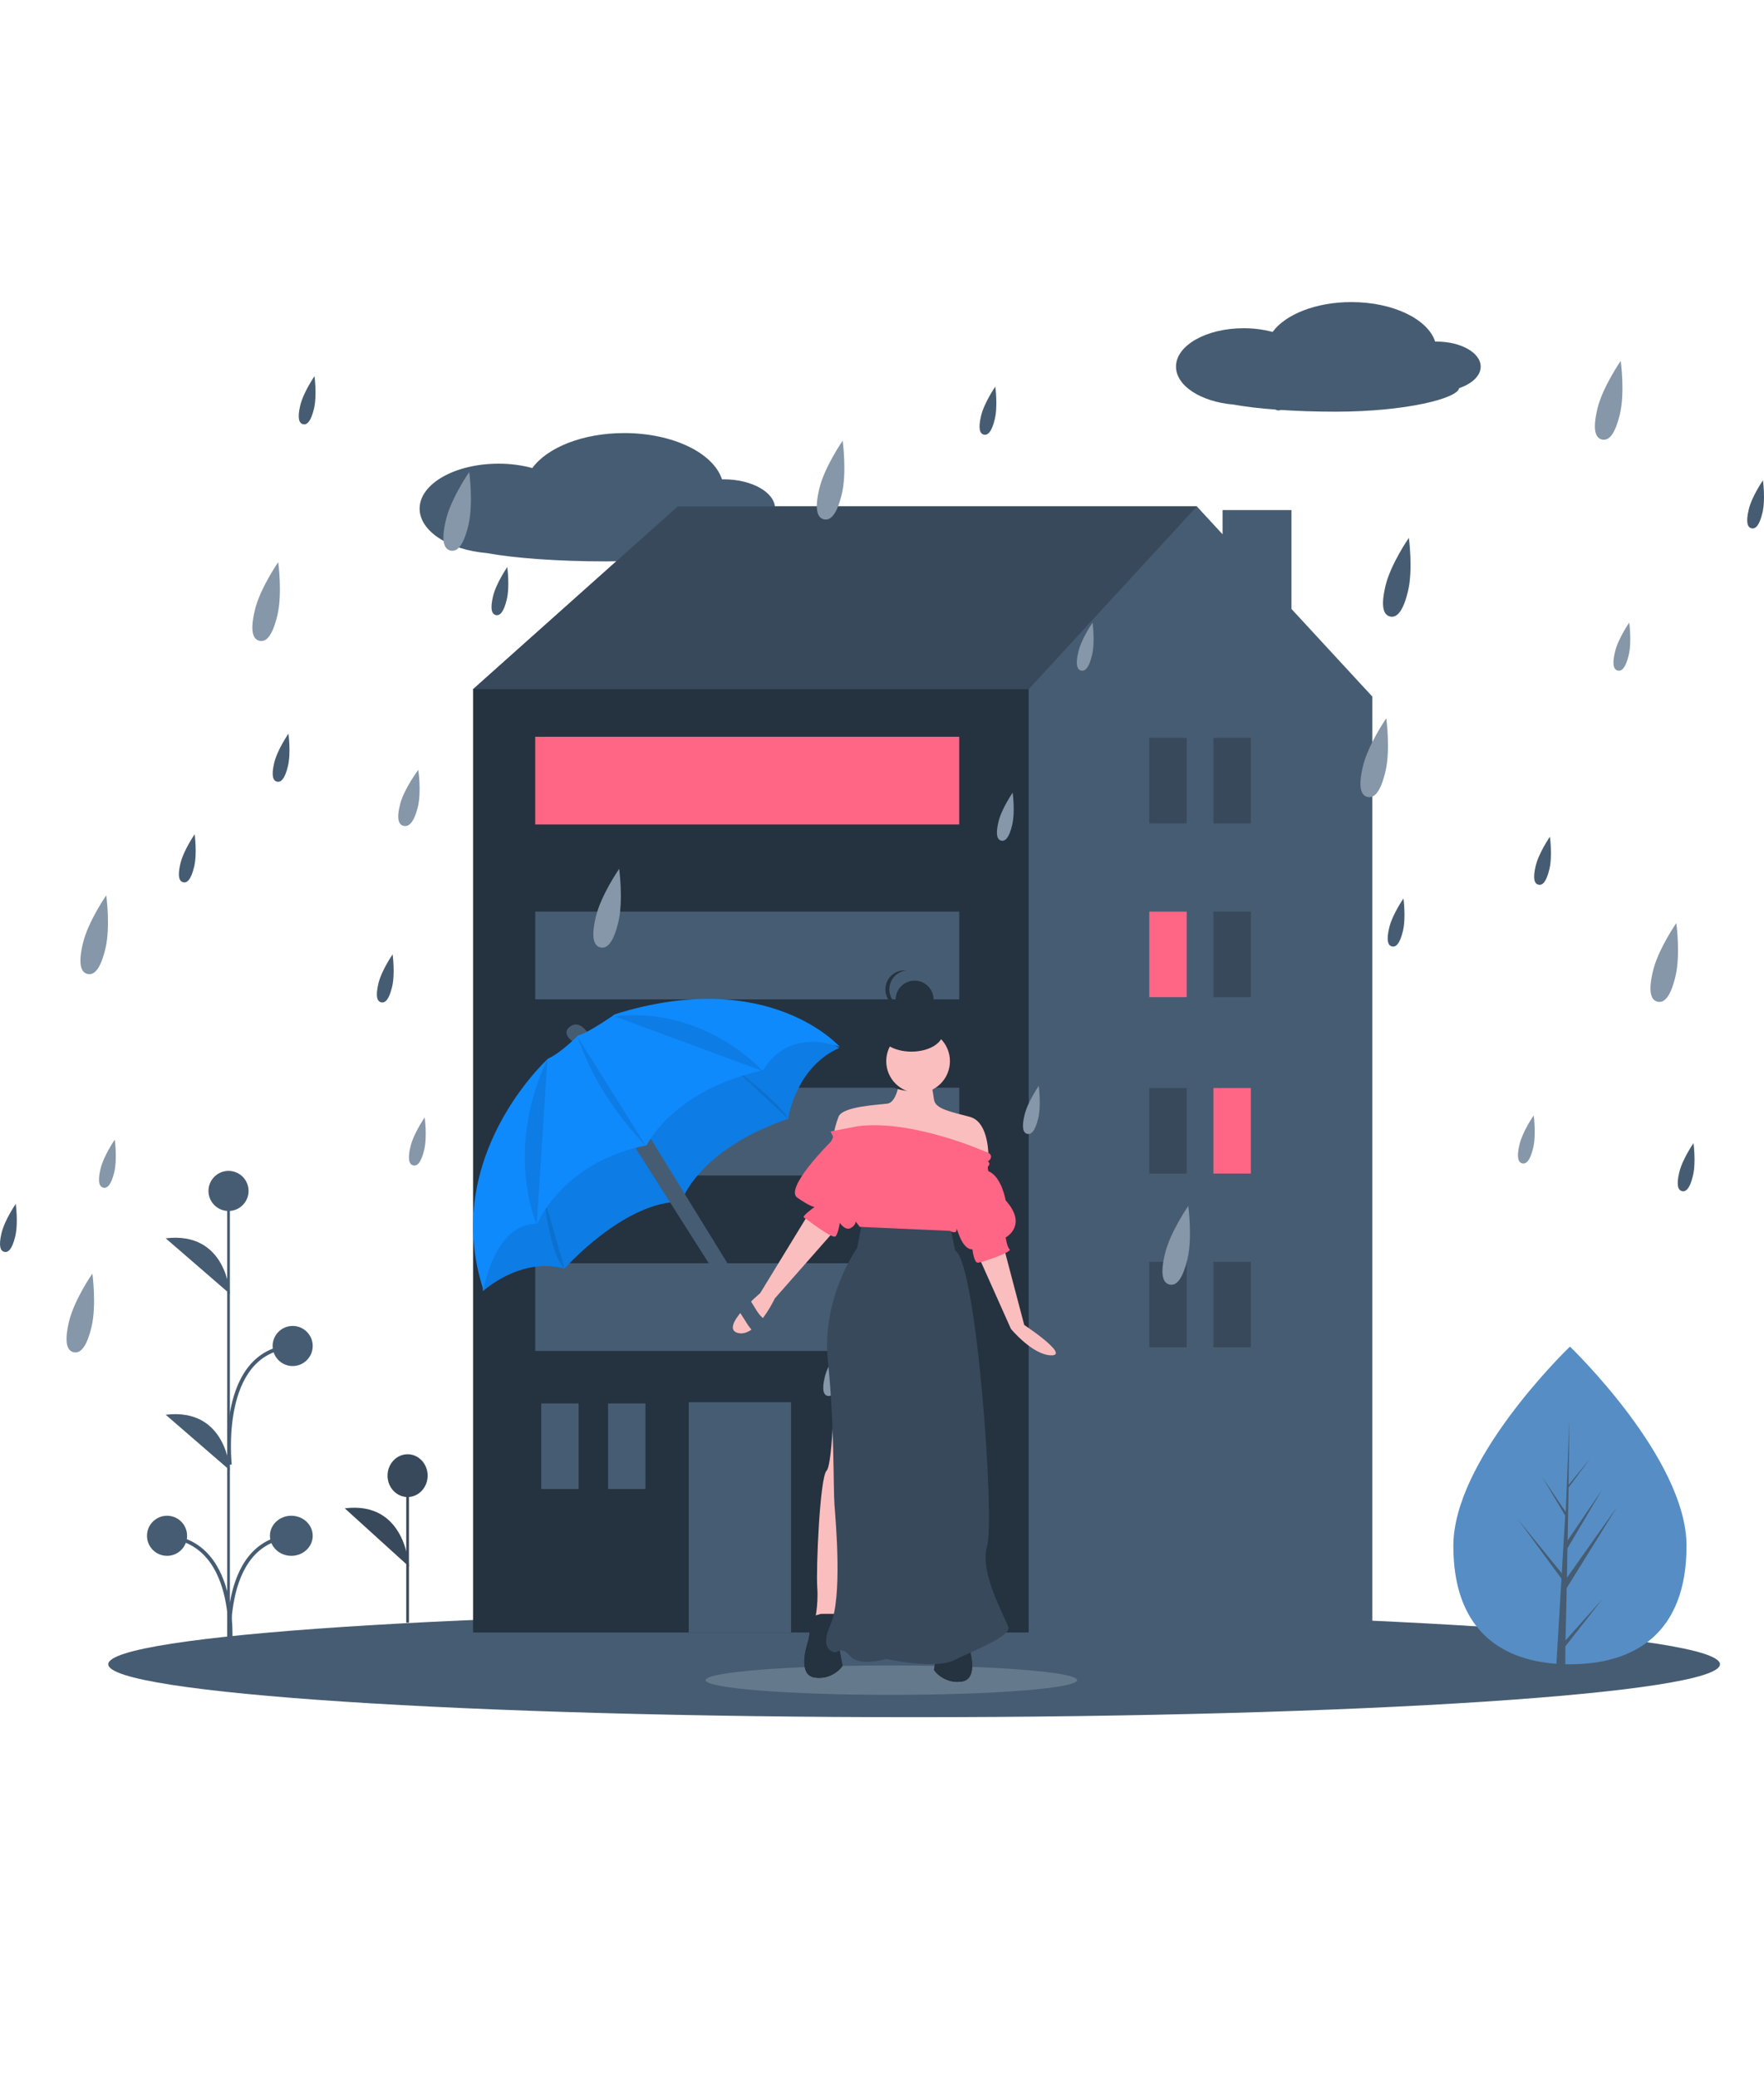 <svg width="660" height="777" viewBox="0 0 660 777" fill="none" xmlns="http://www.w3.org/2000/svg">
<path d="M290 190.264C290 184.208 281.384 179.299 270.756 179.299C270.545 179.299 270.337 179.305 270.128 179.309C266.922 169.459 251.766 162 233.55 162C218.051 162 204.768 167.4 199.174 175.077C195.042 173.981 190.783 173.435 186.508 173.452C170.211 173.452 157 180.979 157 190.264C157 198.698 167.902 205.681 182.115 206.89C192.443 208.782 208.576 210 226.707 210C257.49 210 280.013 204.115 280.578 199.692C286.219 197.781 290 194.275 290 190.264Z" fill="#465C72"/>
<path d="M554 137.142C554 131.97 546.615 127.777 537.505 127.777C537.325 127.777 537.146 127.781 536.967 127.784C534.219 119.371 521.228 113 505.614 113C492.33 113 480.944 117.612 476.15 124.17C472.607 123.234 468.957 122.767 465.293 122.782C451.324 122.782 440 129.211 440 137.142C440 144.347 449.345 150.311 461.527 151.343C470.38 152.96 484.208 154 499.749 154C526.134 154 545.44 148.974 545.924 145.195C550.759 143.563 554 140.568 554 137.142Z" fill="#465C72"/>
<path d="M342.017 642.353C508.538 642.353 643.531 633.49 643.531 622.557C643.531 611.623 508.538 602.76 342.017 602.76C175.496 602.76 40.504 611.623 40.504 622.557C40.504 633.49 175.496 642.353 342.017 642.353Z" fill="#465C72"/>
<path d="M190.677 268.761L177 257.82L253.588 189.438H447.794V249.614L321.97 334.408L190.677 268.761Z" fill="#465C72"/>
<path d="M190.677 268.761L177 257.82L253.588 189.438H447.794V249.614L321.97 334.408L190.677 268.761Z" fill="#38495B"/>
<path d="M483.202 227.796V190.804H457.417V199.863L447.794 189.438L384.882 257.82L360.265 274.231L322.094 553.108L379.66 610.673H513.441V260.555L483.202 227.796Z" fill="#465C72"/>
<path d="M384.882 257.819H177V610.672H384.882V257.819Z" fill="#25323F"/>
<path d="M295.985 524.511H257.691V610.672H295.985V524.511Z" fill="#465C72"/>
<path d="M227.5 557L241.5 557L241.5 525L227.5 525L227.5 554.334L227.5 557Z" fill="#465C72"/>
<path d="M216.5 554.334L216.5 525L202.5 525L202.5 557L216.5 557L216.5 554.334Z" fill="#465C72"/>
<path opacity="0.15" d="M328 525L314 525L314 557L328 557L328 527.666L328 525Z" fill="#465C72"/>
<path opacity="0.15" d="M339 527.666L339 557L353 557L353 525L339 525L339 527.666Z" fill="#465C72"/>
<path d="M454 308L468 308L468 276L454 276L454 305.334L454 308Z" fill="#38495B"/>
<path d="M444 305.334L444 276L430 276L430 308L444 308L444 305.334Z" fill="#38495B"/>
<path d="M454 373L468 373L468 341L454 341L454 370.334L454 373Z" fill="#38495B"/>
<path d="M444 370.334L444 341L430 341L430 373L444 373L444 370.334Z" fill="#FF6584"/>
<path d="M454 439L468 439L468 407L454 407L454 436.334L454 439Z" fill="#FF6584"/>
<path d="M444 436.334L444 407L430 407L430 439L444 439L444 436.334Z" fill="#38495B"/>
<path d="M454 504L468 504L468 472L454 472L454 501.334L454 504Z" fill="#38495B"/>
<path d="M444 501.334L444 472L430 472L430 504L444 504L444 501.334Z" fill="#38495B"/>
<path d="M358.897 275.599H200.25V308.422H358.897V275.599Z" fill="#FF6584"/>
<path d="M358.897 341H200.25V373.824H358.897V341Z" fill="#465C72"/>
<path d="M358.897 406.894H200.25V439.717H358.897V406.894Z" fill="#465C72"/>
<path d="M358.897 472.541H200.25V505.365H358.897V472.541Z" fill="#465C72"/>
<path opacity="0.5" d="M333.5 634C371.884 634 403 631.538 403 628.5C403 625.462 371.884 623 333.5 623C295.116 623 264 625.462 264 628.5C264 631.538 295.116 634 333.5 634Z" fill="#8597A8"/>
<path d="M631.016 578.289C631.016 611.104 611.486 622.562 587.394 622.562C586.836 622.562 586.278 622.556 585.722 622.544C584.606 622.52 583.5 622.467 582.408 622.392C560.665 620.855 543.772 608.808 543.772 578.289C543.772 546.705 584.178 506.852 587.213 503.903L587.218 503.897C587.335 503.783 587.394 503.728 587.394 503.728C587.394 503.728 631.016 545.473 631.016 578.289Z" fill="#568DC4"/>
<path d="M585.738 613.644L599.496 598.227L585.697 615.825L585.654 623C584.525 622.979 583.407 622.931 582.302 622.865L584.041 593.575L584.028 593.348L584.057 593.305L584.221 590.539L568 568.437L584.272 588.464L584.31 589.051L585.625 566.921L577 552.527L585.836 565.625L587.163 531.156L587.168 531V531.152L586.883 555.479L595 545.538L586.883 556.448L586.517 576.262L599.426 557.246L586.464 579.178L586.259 590.193L605 563.726L586.189 594.037L585.738 613.644Z" fill="#465C72"/>
<path fill-rule="evenodd" clip-rule="evenodd" d="M153 552V607H152V552H153Z" fill="#38495B"/>
<path d="M152.5 560C156.642 560 160 556.418 160 552C160 547.582 156.642 544 152.5 544C148.358 544 145 547.582 145 552C145 556.418 148.358 560 152.5 560Z" fill="#38495B"/>
<path d="M153 586C153 586 151.884 561.368 129 564.232L153 586Z" fill="#38495B"/>
<path fill-rule="evenodd" clip-rule="evenodd" d="M86 445V621H85V445H86Z" fill="#465C72"/>
<path d="M85.5 453C89.642 453 93 449.642 93 445.5C93 441.358 89.642 438 85.5 438C81.358 438 78 441.358 78 445.5C78 449.642 81.358 453 85.5 453Z" fill="#465C72"/>
<path d="M62.5 582C66.642 582 70 578.642 70 574.5C70 570.358 66.642 567 62.5 567C58.358 567 55 570.358 55 574.5C55 578.642 58.358 582 62.5 582Z" fill="#465C72"/>
<path d="M86 484C86 484 84.884 460.488 62 463.221L86 484Z" fill="#465C72"/>
<path d="M86 550C86 550 84.884 526.488 62 529.221L86 550Z" fill="#465C72"/>
<path fill-rule="evenodd" clip-rule="evenodd" d="M86.665 619C86.665 619 86.665 619.001 85.941 618.922C85.216 618.843 85.216 618.843 85.216 618.843L85.217 618.837L85.219 618.816C85.222 618.797 85.225 618.768 85.229 618.729C85.237 618.652 85.249 618.536 85.264 618.385C85.293 618.081 85.332 617.634 85.372 617.062C85.451 615.919 85.533 614.281 85.541 612.308C85.559 608.358 85.282 603.081 84.116 597.75C82.948 592.413 80.899 587.071 77.407 582.945C73.933 578.839 69.01 575.91 62 575.393L62.112 574C69.543 574.547 74.827 577.678 78.539 582.064C82.233 586.429 84.35 592.011 85.543 597.464C86.737 602.923 87.017 608.304 86.999 612.314C86.99 614.32 86.907 615.988 86.826 617.155C86.786 617.739 86.746 618.198 86.716 618.512C86.7 618.669 86.688 618.79 86.679 618.873C86.675 618.914 86.671 618.945 86.669 618.967L86.666 618.991L86.665 618.998L86.665 619Z" fill="#465C72"/>
<path d="M109 582C113.418 582 117 578.642 117 574.5C117 570.358 113.418 567 109 567C104.582 567 101 570.358 101 574.5C101 578.642 104.582 582 109 582Z" fill="#465C72"/>
<path fill-rule="evenodd" clip-rule="evenodd" d="M86.549 618.861C86.448 618.873 86.284 618.892 86.017 618.922C85.322 619.001 85.322 619 85.322 619L85.322 618.998L85.321 618.991L85.318 618.967C85.316 618.945 85.312 618.914 85.308 618.873C85.3 618.79 85.288 618.669 85.273 618.512C85.244 618.198 85.206 617.739 85.167 617.155C85.089 615.988 85.009 614.32 85.001 612.314C84.984 608.304 85.252 602.923 86.399 597.464C87.544 592.011 89.576 586.429 93.122 582.064C96.686 577.678 101.759 574.547 108.893 574L109 575.393C102.27 575.91 97.544 578.839 94.209 582.945C90.857 587.071 88.889 592.413 87.769 597.75C86.649 603.081 86.384 608.358 86.4 612.308C86.409 614.281 86.487 615.919 86.563 617.062C86.601 617.634 86.639 618.081 86.667 618.385C86.681 618.536 86.692 618.652 86.7 618.729C86.704 618.768 86.707 618.797 86.709 618.816L86.712 618.837L86.712 618.843C86.712 618.843 86.712 618.843 86.549 618.861Z" fill="#465C72"/>
<path d="M109.5 511C113.642 511 117 507.642 117 503.5C117 499.358 113.642 496 109.5 496C105.358 496 102 499.358 102 503.5C102 507.642 105.358 511 109.5 511Z" fill="#465C72"/>
<path fill-rule="evenodd" clip-rule="evenodd" d="M86.549 547.861C86.448 547.873 86.284 547.892 86.017 547.922C85.322 548.001 85.322 548 85.322 548L85.322 547.998L85.321 547.991L85.318 547.967C85.316 547.945 85.312 547.914 85.308 547.873C85.3 547.79 85.288 547.669 85.273 547.512C85.244 547.198 85.206 546.739 85.167 546.155C85.089 544.988 85.009 543.32 85.001 541.314C84.984 537.304 85.252 531.923 86.399 526.464C87.544 521.011 89.576 515.429 93.122 511.064C96.686 506.678 101.759 503.547 108.893 503L109 504.393C102.27 504.91 97.544 507.839 94.209 511.945C90.857 516.071 88.889 521.413 87.769 526.75C86.649 532.081 86.384 537.358 86.4 541.308C86.409 543.281 86.487 544.919 86.563 546.062C86.601 546.634 86.639 547.081 86.667 547.385C86.681 547.536 86.692 547.652 86.7 547.729C86.704 547.768 86.707 547.797 86.709 547.816L86.712 547.837L86.712 547.843C86.712 547.843 86.712 547.843 86.549 547.861Z" fill="#465C72"/>
<path d="M482.02 147.688C480.835 152.643 479.338 153.823 477.921 153.485C476.503 153.147 475.702 151.419 476.886 146.463C478.071 141.508 482.211 135.539 482.211 135.539C482.211 135.539 483.204 142.732 482.02 147.688Z" fill="#465C72"/>
<path d="M659.419 191.825C658.234 196.781 656.737 197.961 655.32 197.622C653.902 197.284 653.101 195.557 654.286 190.601C655.47 185.645 659.61 179.677 659.61 179.677C659.61 179.677 660.603 186.87 659.419 191.825Z" fill="#465C72"/>
<path d="M175.256 196.451C173.315 204.572 170.862 206.505 168.539 205.951C166.216 205.397 164.902 202.565 166.844 194.444C168.786 186.323 175.57 176.541 175.57 176.541C175.57 176.541 177.198 188.329 175.256 196.451Z" fill="#8597A8"/>
<path d="M156.26 302.174C154.753 307.956 152.849 309.332 151.046 308.937C149.242 308.543 148.222 306.527 149.73 300.745C151.237 294.964 156.504 288 156.504 288C156.504 288 157.768 296.392 156.26 302.174Z" fill="#8597A8"/>
<path d="M103.777 230.203C101.835 238.324 99.383 240.257 97.06 239.703C94.737 239.149 93.423 236.317 95.365 228.196C97.306 220.075 104.091 210.293 104.091 210.293C104.091 210.293 105.719 222.081 103.777 230.203Z" fill="#8597A8"/>
<path d="M39.446 354.825C37.504 362.946 35.051 364.879 32.728 364.325C30.405 363.771 29.091 360.939 31.033 352.818C32.975 344.697 39.759 334.915 39.759 334.915C39.759 334.915 41.387 346.703 39.446 354.825Z" fill="#8597A8"/>
<path d="M34.247 496.324C32.305 504.445 29.852 506.378 27.529 505.824C25.206 505.27 23.893 502.438 25.834 494.317C27.776 486.196 34.561 476.414 34.561 476.414C34.561 476.414 36.188 488.202 34.247 496.324Z" fill="#8597A8"/>
<path d="M526.806 221.116C524.864 229.237 522.411 231.17 520.088 230.616C517.765 230.062 516.452 227.23 518.393 219.109C520.335 210.988 527.12 201.206 527.12 201.206C527.12 201.206 528.747 212.994 526.806 221.116Z" fill="#465C72"/>
<path d="M314.966 184.767C313.024 192.888 310.572 194.821 308.249 194.267C305.926 193.713 304.612 190.882 306.554 182.76C308.495 174.639 315.28 164.857 315.28 164.857C315.28 164.857 316.908 176.646 314.966 184.767Z" fill="#8597A8"/>
<path d="M518.358 288.619C516.416 296.74 513.964 298.673 511.641 298.119C509.318 297.565 508.004 294.733 509.946 286.612C511.887 278.491 518.672 268.709 518.672 268.709C518.672 268.709 520.3 280.497 518.358 288.619Z" fill="#8597A8"/>
<path d="M606.083 154.91C604.141 163.031 601.688 164.964 599.365 164.41C597.042 163.856 595.729 161.024 597.67 152.903C599.612 144.782 606.397 135 606.397 135C606.397 135 608.024 146.788 606.083 154.91Z" fill="#8597A8"/>
<path d="M609.383 245.049C608.199 250.005 606.702 251.184 605.285 250.846C603.867 250.508 603.065 248.78 604.25 243.825C605.435 238.869 609.575 232.9 609.575 232.9C609.575 232.9 610.568 240.094 609.383 245.049Z" fill="#8597A8"/>
<path d="M408.591 245.049C407.406 250.005 405.91 251.184 404.492 250.846C403.075 250.508 402.273 248.78 403.458 243.825C404.643 238.869 408.783 232.9 408.783 232.9C408.783 232.9 409.776 240.094 408.591 245.049Z" fill="#8597A8"/>
<path d="M313.718 516.364C312.533 521.319 311.036 522.499 309.619 522.161C308.202 521.822 307.4 520.095 308.585 515.139C309.769 510.184 313.909 504.215 313.909 504.215C313.909 504.215 314.903 511.408 313.718 516.364Z" fill="#8597A8"/>
<path d="M524.907 348.252C523.723 353.208 522.226 354.387 520.808 354.049C519.391 353.711 518.589 351.983 519.774 347.028C520.959 342.072 525.099 336.104 525.099 336.104C525.099 336.104 526.092 343.297 524.907 348.252Z" fill="#465C72"/>
<path d="M117.475 152.881C116.29 157.837 114.794 159.016 113.376 158.678C111.959 158.34 111.157 156.612 112.342 151.657C113.527 146.701 117.666 140.732 117.666 140.732C117.666 140.732 118.66 147.926 117.475 152.881Z" fill="#465C72"/>
<path d="M72.638 324.237C71.453 329.192 69.956 330.372 68.539 330.034C67.121 329.695 66.32 327.968 67.504 323.012C68.689 318.057 72.829 312.088 72.829 312.088C72.829 312.088 73.822 319.281 72.638 324.237Z" fill="#465C72"/>
<path d="M146.707 369.149C145.522 374.104 144.025 375.284 142.608 374.946C141.19 374.608 140.389 372.88 141.573 367.924C142.758 362.969 146.898 357 146.898 357C146.898 357 147.891 364.193 146.707 369.149Z" fill="#465C72"/>
<path d="M107.728 286.59C106.543 291.546 105.046 292.725 103.629 292.387C102.211 292.049 101.41 290.321 102.594 285.366C103.779 280.41 107.919 274.441 107.919 274.441C107.919 274.441 108.912 281.635 107.728 286.59Z" fill="#465C72"/>
<path d="M189.604 224.279C188.42 229.234 186.923 230.414 185.505 230.076C184.088 229.737 183.286 228.01 184.471 223.054C185.656 218.099 189.796 212.13 189.796 212.13C189.796 212.13 190.789 219.323 189.604 224.279Z" fill="#465C72"/>
<path d="M42.746 438.474C41.562 443.429 40.065 444.609 38.647 444.271C37.23 443.933 36.428 442.205 37.613 437.249C38.798 432.294 42.938 426.325 42.938 426.325C42.938 426.325 43.931 433.518 42.746 438.474Z" fill="#8597A8"/>
<path d="M158.707 430.149C157.522 435.104 156.025 436.284 154.608 435.946C153.19 435.608 152.389 433.88 153.573 428.924C154.758 423.969 158.898 418 158.898 418C158.898 418 159.891 425.193 158.707 430.149Z" fill="#8597A8"/>
<path d="M5.707 462.49C4.522 467.445 3.025 468.625 1.608 468.287C0.19 467.948 -0.611 466.221 0.573 461.265C1.758 456.31 5.898 450.341 5.898 450.341C5.898 450.341 6.891 457.534 5.707 462.49Z" fill="#465C72"/>
<path d="M388.447 418.353C387.262 423.308 385.765 424.488 384.348 424.15C382.93 423.812 382.129 422.084 383.313 417.128C384.498 412.173 388.638 406.204 388.638 406.204C388.638 406.204 389.631 413.397 388.447 418.353Z" fill="#8597A8"/>
<path d="M378.699 308.658C377.515 313.614 376.018 314.794 374.6 314.455C373.183 314.117 372.381 312.39 373.566 307.434C374.751 302.478 378.891 296.51 378.891 296.51C378.891 296.51 379.884 303.703 378.699 308.658Z" fill="#8597A8"/>
<path d="M573.644 429.387C572.459 434.343 570.962 435.522 569.545 435.184C568.127 434.846 567.326 433.118 568.51 428.163C569.695 423.207 573.835 417.238 573.835 417.238C573.835 417.238 574.828 424.431 573.644 429.387Z" fill="#8597A8"/>
<path d="M231.352 344.91C229.411 353.031 226.958 354.964 224.635 354.41C222.312 353.856 220.998 351.024 222.94 342.903C224.881 334.782 231.666 325 231.666 325C231.666 325 233.294 336.788 231.352 344.91Z" fill="#8597A8"/>
<path d="M444.279 471.009C442.337 479.131 439.885 481.064 437.562 480.509C435.239 479.955 433.925 477.124 435.867 469.003C437.808 460.881 444.593 451.1 444.593 451.1C444.593 451.1 446.221 462.888 444.279 471.009Z" fill="#8597A8"/>
<path d="M626.877 365.21C624.935 373.332 622.483 375.265 620.16 374.711C617.837 374.156 616.523 371.325 618.464 363.204C620.406 355.083 627.191 345.301 627.191 345.301C627.191 345.301 628.818 357.089 626.877 365.21Z" fill="#8597A8"/>
<path d="M633.427 439.772C632.242 444.727 630.745 445.907 629.328 445.569C627.91 445.231 627.109 443.503 628.293 438.547C629.478 433.592 633.618 427.623 633.618 427.623C633.618 427.623 634.611 434.816 633.427 439.772Z" fill="#465C72"/>
<path d="M579.707 325.149C578.522 330.104 577.025 331.284 575.608 330.946C574.19 330.608 573.389 328.88 574.573 323.924C575.758 318.969 579.898 313 579.898 313C579.898 313 580.891 320.193 579.707 325.149Z" fill="#465C72"/>
<path d="M372.201 156.776C371.016 161.731 369.519 162.911 368.102 162.573C366.684 162.235 365.883 160.507 367.068 155.551C368.252 150.596 372.392 144.627 372.392 144.627C372.392 144.627 373.386 151.82 372.201 156.776Z" fill="#465C72"/>
<path d="M336.55 404.398C336.55 404.398 335.557 412.332 332.082 412.828C328.608 413.324 315.205 413.819 313.715 417.786C312.814 420.195 312.149 422.686 311.73 425.224L333.075 430.182L355.413 434.149L369.809 433.157C369.809 433.157 370.306 419.77 362.86 417.786C355.413 415.803 349.953 414.811 349.457 411.34C348.96 407.869 348.464 405.39 348.464 405.39L336.55 404.398Z" fill="#FBBEBE"/>
<path d="M341.012 408.142C350.474 408.142 358.144 400.481 358.144 391.03C358.144 381.579 350.474 373.917 341.012 373.917C331.55 373.917 323.88 381.579 323.88 391.03C323.88 400.481 331.55 408.142 341.012 408.142Z" fill="#25323F"/>
<path d="M302.298 454.479L284.428 483.733C284.428 483.733 269.039 496.625 275.989 498.608C282.938 500.592 289.888 485.717 289.888 485.717L311.73 460.924L302.298 454.479Z" fill="#FBBEBE"/>
<path d="M375.767 467.37L383.213 495.633C383.213 495.633 400.345 507 393.396 507C386.446 507 378.249 497.121 378.249 497.121L365.839 469.353L375.767 467.37Z" fill="#FBBEBE"/>
<path d="M312.227 515.468C312.227 515.468 311.73 547.698 309.248 550.177C306.766 552.656 305.277 586.869 305.773 593.811C306.27 600.753 304.781 606.207 304.781 607.199C304.781 608.19 312.723 608.686 312.723 608.686L324.14 530.343L312.227 515.468Z" fill="#FBBEBE"/>
<path d="M307.262 603.727L303.787 604.718C303.787 604.718 302.794 612.652 302.298 614.139C301.802 615.627 298.327 626.535 304.78 627.527C311.233 628.519 315.205 623.56 315.205 623.064C315.205 622.569 313.219 613.643 313.715 612.652C314.212 611.66 315.205 603.727 315.205 603.727L307.262 603.727Z" fill="#2F2E41"/>
<path d="M307.262 603.727L303.787 604.718C303.787 604.718 302.794 612.652 302.298 614.139C301.802 615.627 298.327 626.535 304.78 627.527C311.233 628.519 315.205 623.56 315.205 623.064C315.205 622.569 313.219 613.643 313.715 612.652C314.212 611.66 315.205 603.727 315.205 603.727L307.262 603.727Z" fill="#25323F"/>
<path d="M357.399 605.215L360.874 606.207C360.874 606.207 361.867 614.14 362.363 615.628C362.86 617.115 366.335 628.024 359.881 629.015C353.428 630.007 349.457 625.049 349.457 624.553C349.457 624.057 351.442 615.132 350.946 614.14C350.45 613.148 349.457 605.215 349.457 605.215L357.399 605.215Z" fill="#2F2E41"/>
<path d="M357.399 605.215L360.874 606.207C360.874 606.207 361.867 614.14 362.363 615.628C362.86 617.115 366.335 628.024 359.881 629.015C353.428 630.007 349.457 625.049 349.457 624.553C349.457 624.057 351.442 615.132 350.946 614.14C350.45 613.148 349.457 605.215 349.457 605.215L357.399 605.215Z" fill="#25323F"/>
<path d="M343.5 408.861C350.08 408.861 355.414 403.533 355.414 396.961C355.414 390.388 350.08 385.061 343.5 385.061C336.92 385.061 331.586 390.388 331.586 396.961C331.586 403.533 336.92 408.861 343.5 408.861Z" fill="#FBBEBE"/>
<path d="M322.651 456.957L320.665 466.874C320.665 466.874 307.262 485.716 309.745 509.02C312.227 532.325 311.73 556.621 312.227 563.067C312.723 569.513 315.205 597.776 310.737 607.693C306.27 617.61 312.227 618.106 312.723 618.106C313.219 618.106 314.709 615.627 318.183 619.593C321.658 623.56 331.586 620.585 331.586 620.585C331.586 620.585 349.953 624.552 356.903 621.081C363.853 617.61 378.249 612.156 377.256 608.685C376.263 605.214 366.335 588.355 369.313 578.438C372.292 568.522 365.342 471.832 357.4 467.866L355.414 458.445L322.651 456.957Z" fill="#38495B"/>
<path d="M341.012 393.39C347.537 393.39 352.827 390.219 352.827 386.309C352.827 382.398 347.537 379.228 341.012 379.228C334.486 379.228 329.197 382.398 329.197 386.309C329.197 390.219 334.486 393.39 341.012 393.39Z" fill="#25323F"/>
<path d="M342.193 380.997C346.109 380.997 349.283 377.827 349.283 373.916C349.283 370.005 346.109 366.835 342.193 366.835C338.278 366.835 335.104 370.005 335.104 373.916C335.104 377.827 338.278 380.997 342.193 380.997Z" fill="#25323F"/>
<path d="M332.741 370.081C332.741 368.331 333.39 366.643 334.563 365.342C335.735 364.041 337.349 363.221 339.092 363.038C338.846 363.013 338.6 363 338.353 363C336.473 363 334.67 363.746 333.34 365.074C332.011 366.402 331.264 368.203 331.264 370.081C331.264 371.959 332.011 373.76 333.34 375.088C334.67 376.416 336.473 377.162 338.353 377.162C338.6 377.162 338.846 377.149 339.092 377.124C337.349 376.941 335.735 376.121 334.563 374.82C333.39 373.52 332.741 371.831 332.741 370.081Z" fill="#25323F"/>
<path d="M310.737 423.24L311.73 425.224C311.73 425.224 311.234 426.711 310.737 427.207C310.241 427.703 293.363 444.561 298.327 448.032C303.291 451.503 304.78 451.503 304.78 451.503C304.78 451.503 299.816 454.974 300.809 455.47C301.802 455.966 311.73 463.899 312.723 462.412C313.716 460.924 314.212 457.453 314.212 457.453C314.212 457.453 316.198 460.428 318.183 459.437C320.169 458.445 320.169 456.957 320.169 456.957L321.658 458.941L355.414 460.428C355.414 460.428 357.896 461.916 357.896 459.932C357.896 457.949 359.385 467.37 363.853 467.37C363.853 467.37 364.349 472.329 365.838 472.329C367.328 472.329 378.745 468.362 377.752 467.37C376.759 466.378 376.263 462.908 376.263 462.908C376.263 462.908 384.702 458.445 376.263 449.024C376.263 449.024 374.774 440.099 369.81 438.115C369.81 438.115 369.313 436.628 369.81 436.132C369.925 436.045 370.019 435.933 370.084 435.804C370.148 435.675 370.182 435.533 370.182 435.388C370.182 435.244 370.148 435.102 370.084 434.973C370.019 434.843 369.925 434.731 369.81 434.645C369.313 434.149 370.802 434.149 370.802 432.661C370.802 431.174 368.32 430.678 368.32 430.678C368.32 430.678 341.514 418.778 321.162 421.257L310.737 423.24Z" fill="#FF6584"/>
<path d="M220.178 386.828C220.178 386.828 217.107 381.277 213.333 383.958C209.559 386.64 214.621 389.895 214.621 389.895L220.307 387.422" fill="#465C72"/>
<path d="M180.018 471.35L180.682 483.016C180.682 483.016 194.669 470.044 211.203 474.546C211.203 474.546 233.7 449.166 254.938 449.542C254.938 449.542 260.713 430.267 294.88 418.522C294.88 418.522 297.554 399.296 314.018 392.004L302.706 385.75L282.448 387.026L254.948 397.95L221.238 423.271L182.772 449.621L180.018 471.35Z" fill="#0E8AFD"/>
<path opacity="0.1" d="M180.018 471.35L180.682 483.016C180.682 483.016 194.669 470.044 211.203 474.546C211.203 474.546 233.7 449.166 254.938 449.542C254.938 449.542 260.713 430.267 294.88 418.522C294.88 418.522 297.554 399.296 314.018 392.004L302.706 385.75L282.448 387.026L254.948 397.95L221.238 423.271L182.772 449.621L180.018 471.35Z" fill="black"/>
<path d="M235.473 425.785L279.891 495.732C279.891 495.732 287.351 507.17 295.701 499.769C300.722 495.319 299.523 490.193 297.768 486.812C295.894 483.202 290.386 485.376 291.542 489.276C291.561 489.34 291.58 489.404 291.6 489.468C291.6 489.468 291.924 497.822 286.296 493.766C285.008 492.819 283.919 491.627 283.093 490.258L241.753 423.183L235.473 425.785Z" fill="#465C72"/>
<path opacity="0.1" d="M203.496 447.622C203.496 447.622 205.755 469.509 211.203 474.546L203.496 447.622Z" fill="black"/>
<path opacity="0.1" d="M273.81 398.841C273.81 398.841 291.68 412.377 294.88 418.522L273.81 398.841Z" fill="black"/>
<path d="M216.25 387.368C216.25 387.368 210.148 393.661 205.056 396.006C205.056 396.006 164.491 432.755 180.915 482.655C180.915 482.655 184.808 457.571 201.034 457.789C201.034 457.789 210.326 434.645 241.956 428.421C241.956 428.421 251.764 407.652 285.642 400.32C285.642 400.32 293.379 384.35 314.251 391.643C314.251 391.643 287.762 361.325 230.079 379.402C230.079 379.402 219.816 386.596 216.25 387.368Z" fill="#0E8AFD"/>
<path opacity="0.1" d="M204.823 396.366C204.823 396.366 188.835 425.932 200.801 458.15L204.823 396.366Z" fill="black"/>
<path opacity="0.1" d="M241.724 428.782C229.575 416.012 221.069 402.311 216.018 387.729L241.724 428.782Z" fill="black"/>
<path opacity="0.1" d="M285.41 400.681C285.41 400.681 263.95 376.337 229.934 380.168L285.41 400.681Z" fill="black"/>
</svg>
